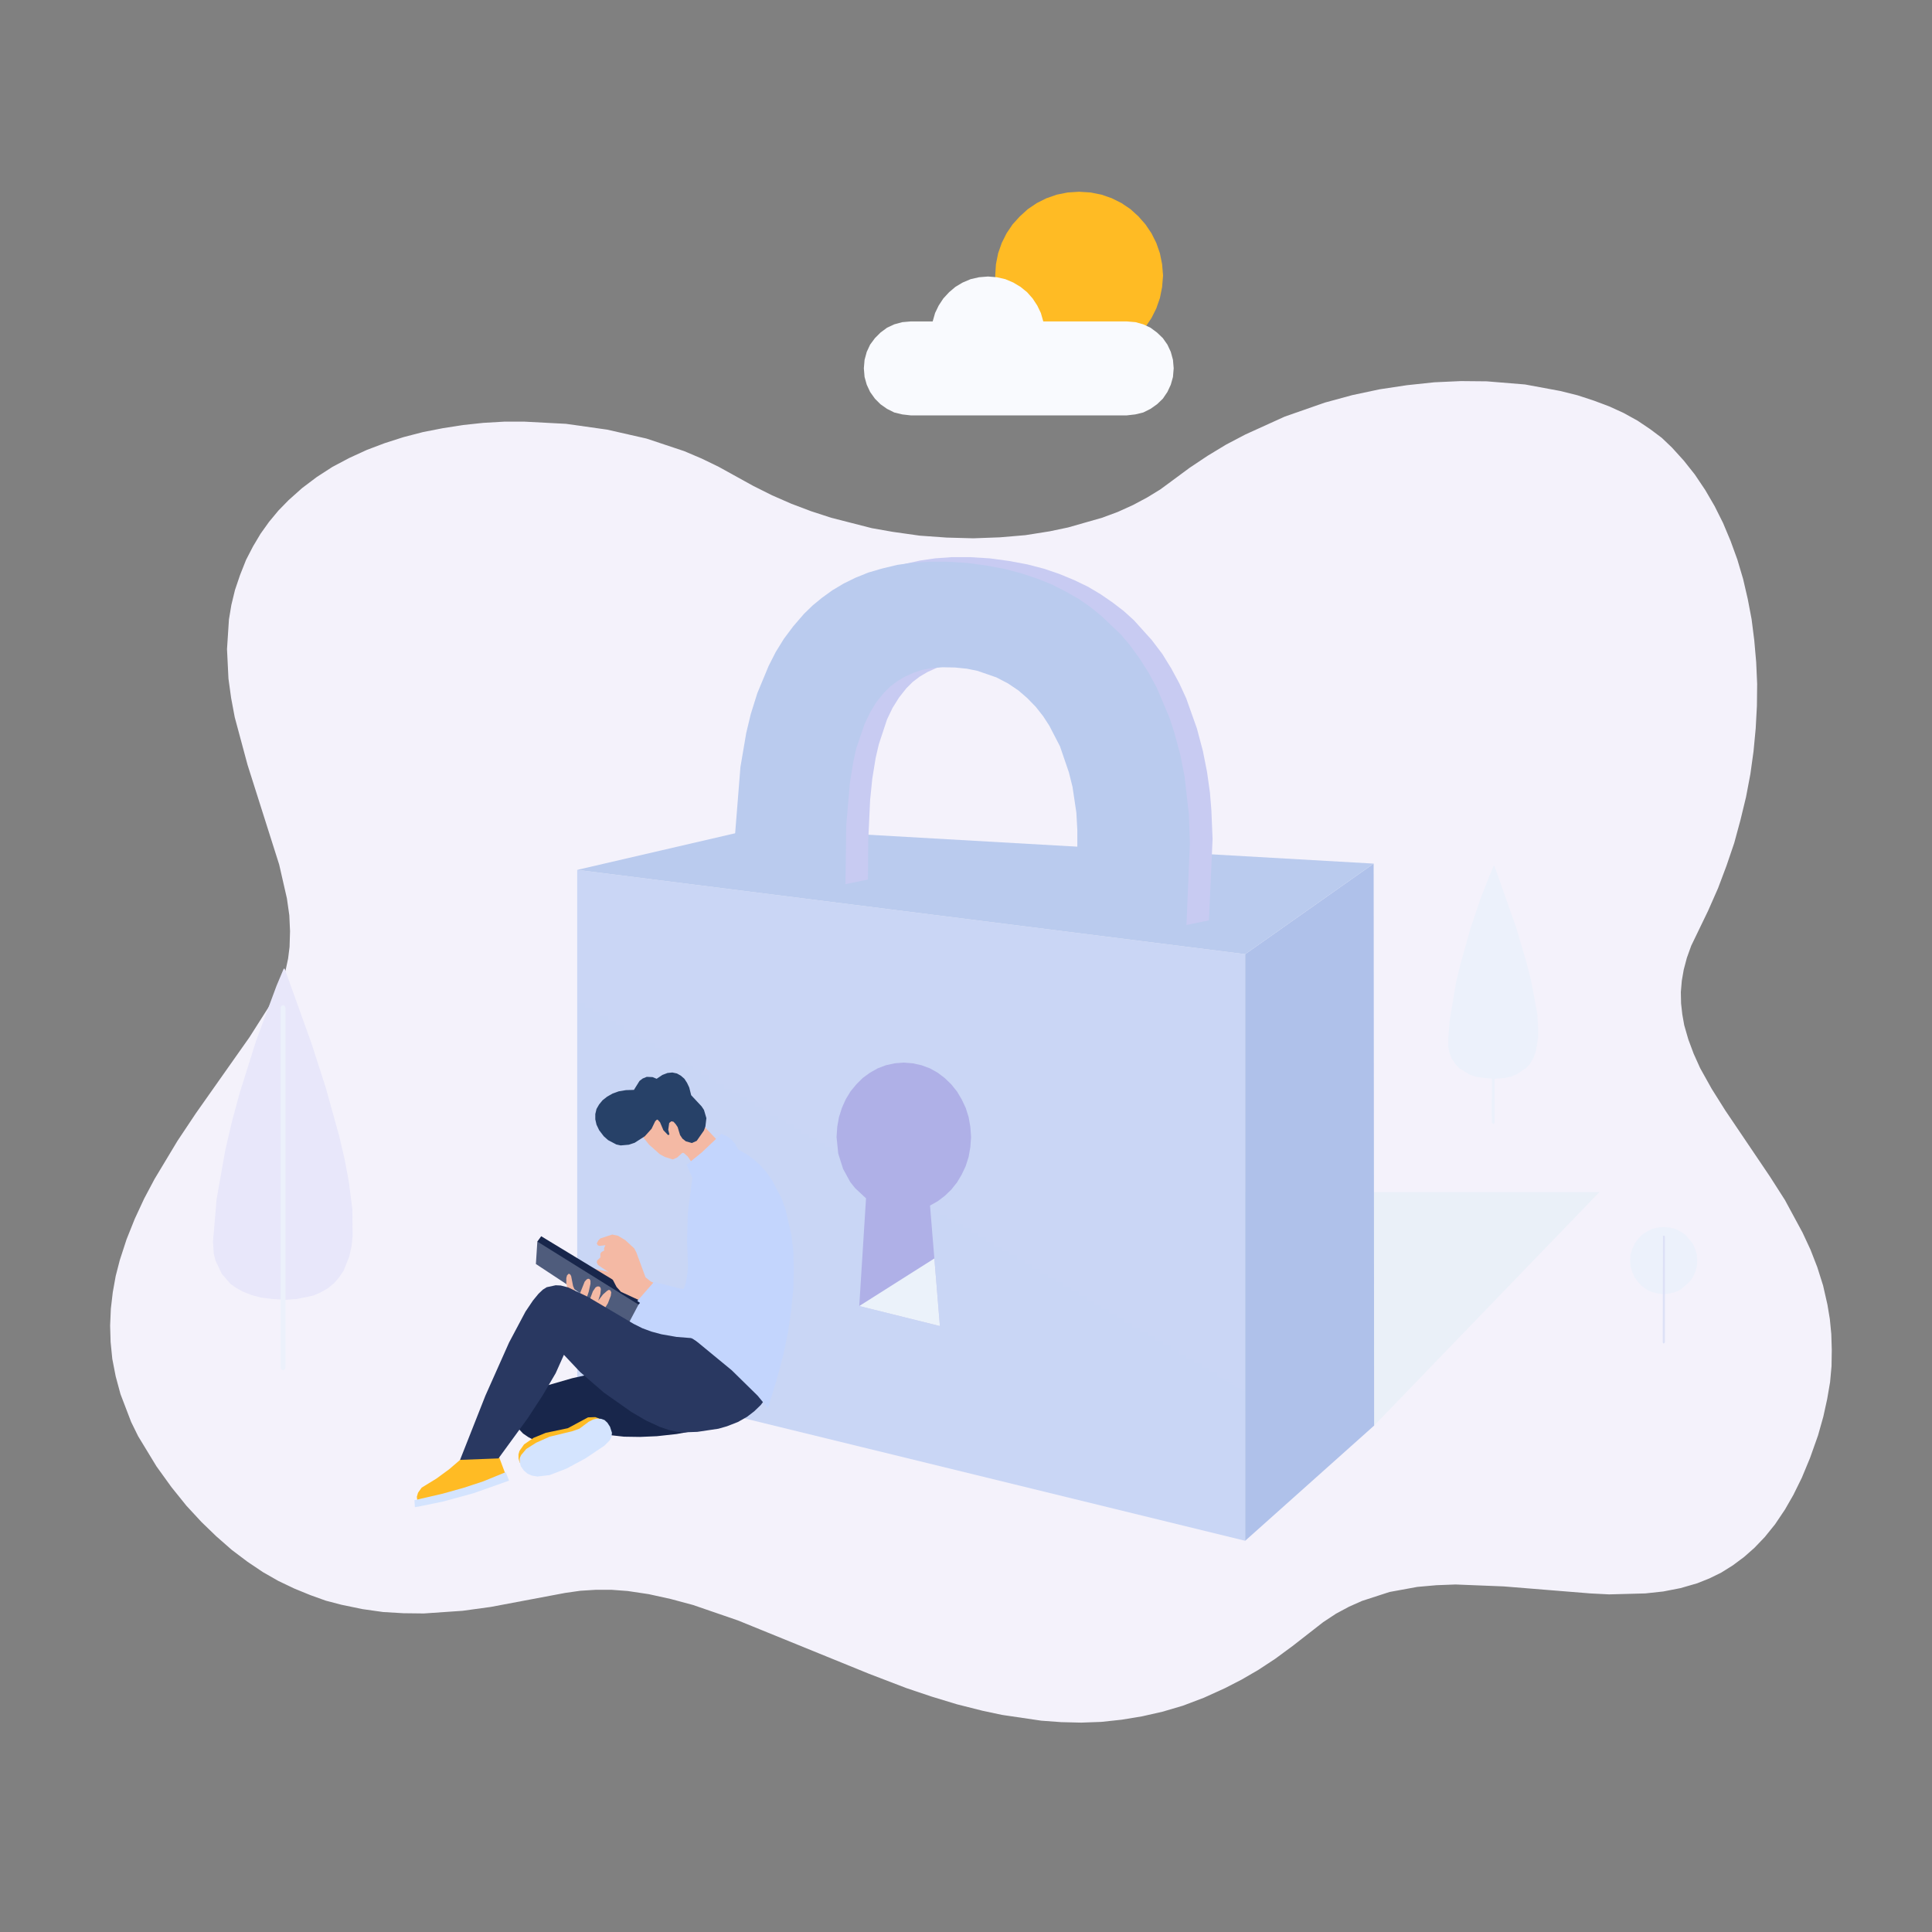 <?xml version="1.0" standalone="no"?><!DOCTYPE svg PUBLIC "-//W3C//DTD SVG 1.1//EN" "http://www.w3.org/Graphics/SVG/1.1/DTD/svg11.dtd"><svg height="800" node-id="1" sillyvg="true" template-height="800" template-width="800" version="1.1" viewBox="0 0 800 800" width="800" xmlns="http://www.w3.org/2000/svg" xmlns:xlink="http://www.w3.org/1999/xlink"><rect x="0" y="0" width="800" height="800" fill="#808080" stroke="none"/><defs node-id="155"><linearGradient gradientUnits="objectBoundingBox" id="SVGID_1_" node-id="19" spreadMethod="pad" x1="402.08" x2="402.08" y1="157.781" y2="713.273"><stop offset="0" stop-color="#f4f2fb"></stop><stop offset="1" stop-color="#e1eef5"></stop></linearGradient><linearGradient gradientUnits="objectBoundingBox" id="SVGID_2_" node-id="23" spreadMethod="pad" x1="463.055" x2="568.603" y1="622.33" y2="439.516"><stop offset="0.34" stop-color="#b0b9e1"></stop><stop offset="0.866" stop-color="#eaf0f8"></stop></linearGradient><linearGradient gradientUnits="objectBoundingBox" id="SVGID_3_" node-id="28" spreadMethod="pad" x1="117.162" x2="117.162" y1="538.167" y2="400.993"><stop offset="0.227" stop-color="#b7ace0"></stop><stop offset="0.789" stop-color="#e8e7fa"></stop></linearGradient><linearGradient gradientUnits="objectBoundingBox" id="SVGID_4_" node-id="33" spreadMethod="pad" x1="117.164" x2="117.164" y1="416.224" y2="567.358"><stop offset="0" stop-color="#ecf1fb"></stop><stop offset="0.818" stop-color="#afb0e7"></stop></linearGradient><linearGradient gradientUnits="objectBoundingBox" id="SVGID_5_" node-id="38" spreadMethod="pad" x1="618.291" x2="618.291" y1="446.645" y2="358.321"><stop offset="0.227" stop-color="#ccd4f4"></stop><stop offset="0.789" stop-color="#ecf1fb"></stop></linearGradient><linearGradient gradientUnits="objectBoundingBox" id="SVGID_6_" node-id="43" spreadMethod="pad" x1="618.292" x2="618.292" y1="368.128" y2="465.441"><stop offset="0" stop-color="#ecf1fb"></stop><stop offset="1" stop-color="#a6a8e2"></stop></linearGradient><linearGradient gradientUnits="objectBoundingBox" id="SVGID_7_" node-id="47" spreadMethod="pad" x1="464.209" x2="429.454" y1="84.039" y2="144.235"><stop offset="0" stop-color="#ffdb80"></stop><stop offset="1" stop-color="#ffbb24"></stop></linearGradient><linearGradient gradientUnits="objectBoundingBox" id="SVGID_8_" node-id="51" spreadMethod="pad" x1="421.872" x2="421.872" y1="114.505" y2="171.959"><stop offset="0" stop-color="#f9fafe"></stop><stop offset="1" stop-color="#e5edf7"></stop></linearGradient><linearGradient gradientUnits="objectBoundingBox" id="SVGID_9_" node-id="56" spreadMethod="pad" x1="688.893" x2="688.893" y1="535.885" y2="508.057"><stop offset="0.227" stop-color="#afb0e7"></stop><stop offset="1" stop-color="#ecf1fb"></stop></linearGradient><linearGradient gradientUnits="objectBoundingBox" id="SVGID_10_" node-id="60" spreadMethod="pad" x1="688.942" x2="688.942" y1="511.571" y2="556.367"><stop offset="0" stop-color="#dde1f6"></stop><stop offset="0.818" stop-color="#a6a8e2"></stop></linearGradient><linearGradient gradientUnits="objectBoundingBox" id="SVGID_11_" node-id="65" spreadMethod="pad" x1="976.222" x2="786.793" y1="330.97" y2="659.071"><stop offset="0.116" stop-color="#dee4ff"></stop><stop offset="0.847" stop-color="#bacbee"></stop></linearGradient><linearGradient gradientUnits="objectBoundingBox" id="SVGID_12_" node-id="69" spreadMethod="pad" x1="777.726" x2="669.615" y1="404.165" y2="591.419"><stop offset="0" stop-color="#afc5eb"></stop><stop offset="1" stop-color="#afb0e7"></stop></linearGradient><linearGradient gradientUnits="objectBoundingBox" id="SVGID_13_" node-id="73" spreadMethod="pad" x1="902.649" x2="818.389" y1="288.493" y2="434.437"><stop offset="0.116" stop-color="#c6d3f4"></stop><stop offset="0.847" stop-color="#bacbee"></stop></linearGradient><linearGradient gradientUnits="objectBoundingBox" id="SVGID_14_" node-id="77" spreadMethod="pad" x1="919.471" x2="863.818" y1="494.555" y2="494.555"><stop offset="0" stop-color="#afc5eb"></stop><stop offset="1" stop-color="#afb0e7"></stop></linearGradient><linearGradient gradientUnits="objectBoundingBox" id="SVGID_15_" node-id="81" spreadMethod="pad" x1="879.478" x2="895.777" y1="520.823" y2="549.054"><stop offset="0" stop-color="#ebf2fa"></stop><stop offset="0.525" stop-color="#fdfeff"></stop></linearGradient><linearGradient gradientUnits="objectBoundingBox" id="SVGID_16_" node-id="85" spreadMethod="pad" x1="314.939" x2="502.06" y1="306.786" y2="306.786"><stop offset="0" stop-color="#c8cbf2"></stop><stop offset="1" stop-color="#afb0e7"></stop></linearGradient><linearGradient gradientUnits="objectBoundingBox" id="SVGID_17_" node-id="89" spreadMethod="pad" x1="867.902" x2="867.902" y1="382.942" y2="232.497"><stop offset="0.116" stop-color="#dee4ff"></stop><stop offset="0.847" stop-color="#bacbee"></stop></linearGradient><linearGradient gradientUnits="objectBoundingBox" id="SVGID_18_" node-id="94" spreadMethod="pad" x1="308.158" x2="288.187" y1="3375.372" y2="3340.781"><stop offset="0" stop-color="#ffdb80"></stop><stop offset="1" stop-color="#ffbb24"></stop></linearGradient><linearGradient gradientUnits="objectBoundingBox" id="SVGID_19_" node-id="99" spreadMethod="pad" x1="9535.746" x2="9535.746" y1="-1728.132" y2="-1750.045"><stop offset="0" stop-color="#f4b9a4"></stop><stop offset="0.652" stop-color="#fad1bb"></stop></linearGradient><linearGradient gradientUnits="objectBoundingBox" id="SVGID_20_" node-id="103" spreadMethod="pad" x1="9520.397" x2="9520.397" y1="-1707.767" y2="-1734.992"><stop offset="0" stop-color="#c3d5fd"></stop><stop offset="1" stop-color="#1a90fc"></stop></linearGradient><linearGradient gradientUnits="objectBoundingBox" id="SVGID_21_" node-id="107" spreadMethod="pad" x1="9525.047" x2="9560.478" y1="-1745.413" y2="-1745.413"><stop offset="0" stop-color="#4f5c7c"></stop><stop offset="1" stop-color="#274168"></stop></linearGradient><linearGradient gradientUnits="objectBoundingBox" id="SVGID_22_" node-id="111" spreadMethod="pad" x1="9522.179" x2="9557.007" y1="-1749.519" y2="-1749.519"><stop offset="0" stop-color="#18264b"></stop><stop offset="0.652" stop-color="#2d3c65"></stop></linearGradient><linearGradient gradientUnits="objectBoundingBox" id="SVGID_23_" node-id="115" spreadMethod="pad" x1="9542.698" x2="9542.698" y1="-1728.814" y2="-1750.864"><stop offset="0" stop-color="#f4b9a4"></stop><stop offset="0.652" stop-color="#fad1bb"></stop></linearGradient><linearGradient gradientUnits="objectBoundingBox" id="SVGID_24_" node-id="119" spreadMethod="pad" x1="10317.098" x2="10317.098" y1="-3140.71" y2="-3170.86"><stop offset="0" stop-color="#f4b9a4"></stop><stop offset="0.652" stop-color="#fad1bb"></stop></linearGradient><linearGradient gradientUnits="objectBoundingBox" id="SVGID_25_" node-id="123" spreadMethod="pad" x1="11724.987" x2="11684.333" y1="-7365.388" y2="-7365.388"><stop offset="0" stop-color="#4f5c7c"></stop><stop offset="1" stop-color="#274168"></stop></linearGradient><linearGradient gradientUnits="objectBoundingBox" id="SVGID_26_" node-id="127" spreadMethod="pad" x1="9507.243" x2="9588.399" y1="-1691.156" y2="-1691.156"><stop offset="0" stop-color="#18264b"></stop><stop offset="0.652" stop-color="#2d3c65"></stop></linearGradient><linearGradient gradientUnits="objectBoundingBox" id="SVGID_27_" node-id="131" spreadMethod="pad" x1="9614.839" x2="9474.55" y1="-1709.598" y2="-1709.598"><stop offset="0" stop-color="#445677"></stop><stop offset="1" stop-color="#293861"></stop></linearGradient><linearGradient gradientUnits="objectBoundingBox" id="SVGID_28_" node-id="135" spreadMethod="pad" x1="7439.101" x2="7439.101" y1="-1068.066" y2="-1182.762"><stop offset="0" stop-color="#c3d5fd"></stop><stop offset="1" stop-color="#1a90fc"></stop></linearGradient><linearGradient gradientUnits="objectBoundingBox" id="SVGID_29_" node-id="139" spreadMethod="pad" x1="233.855" x2="228.922" y1="599.307" y2="590.763"><stop offset="0" stop-color="#ffdb80"></stop><stop offset="1" stop-color="#ffbb24"></stop></linearGradient><linearGradient gradientUnits="objectBoundingBox" id="SVGID_30_" node-id="144" spreadMethod="pad" x1="10188.788" x2="10212.315" y1="-2604.856" y2="-2604.856"><stop offset="0" stop-color="#f4b9a4"></stop><stop offset="0.652" stop-color="#fad1bb"></stop></linearGradient><linearGradient gradientUnits="objectBoundingBox" id="SVGID_31_" node-id="148" spreadMethod="pad" x1="9492.696" x2="9492.696" y1="-1695.082" y2="-1767.39"><stop offset="0" stop-color="#c3d5fd"></stop><stop offset="1" stop-color="#1a90fc"></stop></linearGradient></defs><g node-id="460"><g node-id="463"><g node-id="464"><path d="M 485.30 199.10 L 480.40 202.70 L 475.00 206.00 L 469.20 209.10 L 462.80 212.00 L 456.30 214.40 L 442.30 218.40 L 434.70 220.00 L 424.60 221.60 L 414.00 222.50 L 403.00 222.90 L 392.00 222.60 L 380.80 221.80 L 369.50 220.20 L 361.00 218.70 L 344.20 214.40 L 335.90 211.70 L 327.70 208.60 L 319.70 205.10 L 311.90 201.20 L 297.60 193.30 L 290.60 189.90 L 283.30 186.80 L 267.70 181.60 L 251.40 177.90 L 234.40 175.50 L 217.30 174.60 L 208.70 174.60 L 200.10 175.10 L 191.70 176.00 L 183.40 177.30 L 175.20 178.90 L 167.10 181.00 L 159.30 183.50 L 151.90 186.30 L 144.70 189.60 L 137.70 193.30 L 131.20 197.50 L 125.10 202.10 L 119.50 207.10 L 115.30 211.40 L 111.40 216.10 L 107.90 221.00 L 104.80 226.20 L 101.90 231.80 L 99.40 238.10 L 97.30 244.30 L 95.80 250.50 L 94.80 256.50 L 94.00 268.80 L 94.60 281.00 L 95.70 289.00 L 97.20 297.00 L 102.50 316.70 L 115.60 358.00 L 118.80 372.00 L 119.80 379.00 L 120.10 385.60 L 119.90 392.10 L 119.30 396.90 L 118.30 401.60 L 116.80 406.20 L 114.70 410.80 L 111.50 416.60 L 103.30 429.50 L 81.10 461.00 L 73.50 472.40 L 64.00 488.20 L 59.70 496.30 L 55.80 504.70 L 52.40 513.20 L 49.60 521.80 L 47.90 528.40 L 46.70 535.10 L 45.90 541.90 L 45.60 548.90 L 45.80 555.70 L 46.50 562.70 L 47.90 569.90 L 49.90 577.30 L 54.30 588.80 L 57.20 594.70 L 64.80 607.20 L 71.00 615.80 L 77.20 623.50 L 83.40 630.20 L 89.50 636.10 L 96.00 641.80 L 102.50 646.70 L 108.90 651.00 L 115.20 654.60 L 121.90 657.80 L 128.50 660.50 L 134.90 662.80 L 141.40 664.50 L 150.10 666.30 L 158.60 667.50 L 167.00 668.00 L 175.50 668.10 L 191.50 667.00 L 203.20 665.40 L 234.00 659.60 L 240.30 658.70 L 246.70 658.30 L 253.20 658.30 L 259.90 658.80 L 268.60 660.10 L 277.70 662.10 L 287.00 664.60 L 305.60 671.00 L 359.90 693.10 L 375.30 699.00 L 385.70 702.50 L 396.20 705.70 L 406.90 708.40 L 414.90 710.10 L 431.20 712.50 L 439.40 713.10 L 447.70 713.30 L 456.00 713.00 L 464.40 712.10 L 472.90 710.70 L 481.30 708.80 L 489.80 706.30 L 498.50 703.00 L 507.30 699.00 L 514.10 695.50 L 521.00 691.50 L 528.00 686.90 L 535.20 681.60 L 547.90 671.70 L 553.20 668.20 L 558.60 665.30 L 564.00 662.90 L 575.40 659.20 L 586.90 657.10 L 594.80 656.40 L 602.70 656.10 L 622.70 656.90 L 658.50 659.80 L 666.30 660.20 L 681.30 659.80 L 688.70 659.00 L 695.90 657.60 L 702.80 655.60 L 707.80 653.60 L 712.70 651.20 L 717.50 648.20 L 722.20 644.70 L 726.50 640.90 L 730.80 636.40 L 735.00 631.20 L 739.10 625.10 L 742.60 619.00 L 746.10 611.90 L 749.50 603.70 L 752.80 594.40 L 755.00 586.60 L 756.60 579.30 L 757.80 572.30 L 758.40 565.70 L 758.50 558.90 L 758.30 552.40 L 757.70 546.20 L 756.70 540.20 L 754.90 532.30 L 752.50 524.70 L 749.70 517.50 L 746.40 510.40 L 739.10 496.90 L 732.90 487.20 L 714.40 459.80 L 708.80 450.90 L 704.00 442.30 L 701.30 436.30 L 699.10 430.40 L 697.40 424.50 L 696.60 420.00 L 696.10 415.50 L 696.00 410.80 L 696.40 406.10 L 697.20 401.50 L 698.50 396.60 L 700.30 391.60 L 707.30 377.10 L 711.40 367.80 L 714.90 358.50 L 718.10 349.10 L 720.70 339.50 L 723.00 330.00 L 724.80 320.50 L 726.10 311.10 L 727.00 301.60 L 727.50 292.30 L 727.60 283.20 L 727.20 274.20 L 726.40 265.10 L 725.30 256.40 L 723.70 248.00 L 721.80 239.80 L 719.40 231.70 L 716.60 224.00 L 713.50 216.60 L 710.00 209.60 L 706.10 202.90 L 701.80 196.50 L 697.20 190.70 L 692.30 185.30 L 688.10 181.30 L 683.30 177.70 L 678.10 174.20 L 672.30 171.00 L 666.40 168.30 L 660.00 165.90 L 653.30 163.70 L 646.10 161.90 L 631.50 159.20 L 615.60 157.90 L 604.90 157.80 L 593.90 158.30 L 582.60 159.50 L 571.30 161.20 L 560.00 163.60 L 548.60 166.70 L 532.00 172.50 L 515.70 179.90 L 507.70 184.10 L 500.10 188.70 L 492.60 193.70 L 485.30 199.10 Z" fill="url(#SVGID_1_)" fill-rule="nonzero" group-id="13,16,17" node-id="361" stroke="none" target-height="555.5" target-width="712.9" target-x="45.6" target-y="157.8"></path><path d="M 415.10 493.60 L 662.30 493.60 L 569.00 590.30 L 369.40 568.30 Z" fill="url(#SVGID_2_)" fill-rule="nonzero" group-id="13,16,17" node-id="363" stroke="none" target-height="96.7" target-width="292.9" target-x="369.4" target-y="493.6"></path><g node-id="467"><path d="M 117.90 401.20 L 117.70 401.00 L 117.40 401.30 L 114.50 408.20 L 106.00 431.10 L 99.30 452.40 L 96.10 464.20 L 93.30 476.20 L 89.70 496.50 L 88.20 514.10 L 88.50 519.00 L 89.20 521.90 L 91.80 527.40 L 95.40 531.60 L 97.80 533.30 L 100.70 534.90 L 104.30 536.30 L 108.10 537.30 L 112.80 537.90 L 118.40 538.20 L 122.80 537.90 L 129.60 536.50 L 132.30 535.40 L 135.70 533.50 L 138.40 531.30 L 140.50 528.80 L 142.30 526.10 L 144.60 520.40 L 145.60 515.90 L 146.00 511.90 L 145.90 500.60 L 144.40 489.10 L 142.70 480.00 L 140.40 470.20 L 134.90 450.40 L 128.90 431.80 L 117.90 401.20 Z" fill="url(#SVGID_3_)" fill-rule="nonzero" group-id="13,16,17,20" node-id="367" stroke="none" target-height="137.2" target-width="57.8" target-x="88.2" target-y="401"></path><g node-id="470"><path d="M 117.20 567.40 L 116.50 567.10 L 116.20 566.40 L 116.20 417.20 L 116.50 416.50 L 117.20 416.20 L 117.90 416.50 L 118.20 417.20 L 118.20 566.40 L 117.90 567.10 L 117.20 567.40 Z" fill="url(#SVGID_4_)" fill-rule="nonzero" group-id="13,16,17,20,23" node-id="371" stroke="none" target-height="151.2" target-width="2" target-x="116.2" target-y="416.2"></path></g></g><g node-id="468"><path d="M 618.80 358.50 L 618.50 358.50 L 616.60 363.00 L 613.10 372.00 L 608.90 384.40 L 604.80 399.00 L 602.90 406.80 L 600.30 422.40 L 599.70 429.90 L 599.70 433.40 L 600.20 435.90 L 601.10 438.30 L 602.80 440.80 L 604.20 442.30 L 608.60 445.00 L 611.30 445.90 L 614.80 446.40 L 619.10 446.70 L 622.80 446.40 L 625.70 445.80 L 628.00 444.90 L 632.00 442.20 L 633.40 440.70 L 635.00 438.00 L 636.00 435.20 L 636.90 429.70 L 636.90 425.50 L 636.60 419.90 L 634.00 406.10 L 632.10 398.60 L 627.80 384.00 L 618.80 358.50 Z" fill="url(#SVGID_5_)" fill-rule="nonzero" group-id="13,16,17,21" node-id="377" stroke="none" target-height="88.2" target-width="37.2" target-x="599.7" target-y="358.5"></path><g node-id="471"><path d="M 618.30 465.40 L 617.70 464.80 L 617.80 368.30 L 618.30 368.10 L 618.90 368.80 L 618.90 464.80 L 618.80 465.20 L 618.30 465.40 Z" fill="url(#SVGID_6_)" fill-rule="nonzero" group-id="13,16,17,21,24" node-id="381" stroke="none" target-height="97.3" target-width="1.2" target-x="617.7" target-y="368.1"></path></g></g><path d="M 481.60 114.10 L 481.20 118.90 L 480.30 123.40 L 478.80 127.70 L 476.80 131.70 L 474.30 135.40 L 471.40 138.70 L 468.10 141.70 L 464.40 144.10 L 460.40 146.20 L 456.10 147.60 L 451.60 148.60 L 446.80 148.90 L 442.10 148.60 L 437.60 147.60 L 433.30 146.20 L 429.30 144.10 L 425.60 141.70 L 422.30 138.70 L 419.30 135.40 L 416.80 131.70 L 414.80 127.70 L 413.30 123.40 L 412.40 118.90 L 412.10 114.10 L 412.40 109.40 L 413.30 104.90 L 414.80 100.60 L 416.80 96.60 L 419.30 92.90 L 422.30 89.60 L 425.60 86.60 L 429.30 84.10 L 433.30 82.10 L 437.60 80.60 L 442.10 79.70 L 446.80 79.40 L 451.60 79.70 L 456.10 80.60 L 460.40 82.10 L 464.40 84.10 L 468.10 86.60 L 471.40 89.60 L 474.30 92.90 L 476.80 96.60 L 478.80 100.60 L 480.30 104.90 L 481.20 109.40 L 481.60 114.10 Z" fill="url(#SVGID_7_)" fill-rule="nonzero" group-id="13,16,17" node-id="385" stroke="none" target-height="69.5" target-width="69.5" target-x="412.1" target-y="79.4"></path><path d="M 466.60 133.10 L 432.00 133.10 L 431.00 129.60 L 429.50 126.50 L 427.60 123.60 L 425.30 121.00 L 422.60 118.80 L 419.60 117.00 L 416.30 115.60 L 412.80 114.80 L 409.10 114.50 L 405.40 114.80 L 401.90 115.60 L 398.60 117.00 L 395.60 118.80 L 393.00 121.00 L 390.60 123.60 L 388.70 126.50 L 387.20 129.60 L 386.20 133.10 L 377.10 133.10 L 373.60 133.40 L 370.30 134.30 L 367.30 135.70 L 364.60 137.70 L 362.30 140.00 L 360.30 142.70 L 358.90 145.70 L 358.00 149.00 L 357.70 152.50 L 358.00 156.10 L 358.90 159.30 L 360.30 162.30 L 362.30 165.10 L 364.60 167.40 L 367.30 169.30 L 370.30 170.80 L 373.60 171.60 L 377.10 172.00 L 466.60 172.00 L 470.10 171.60 L 473.40 170.80 L 476.40 169.30 L 479.10 167.40 L 481.50 165.10 L 483.40 162.30 L 484.80 159.30 L 485.70 156.10 L 486.00 152.50 L 485.70 149.00 L 484.80 145.70 L 483.40 142.70 L 481.50 140.00 L 479.10 137.70 L 476.40 135.70 L 473.40 134.30 L 470.20 133.40 L 466.60 133.10 Z" fill="url(#SVGID_8_)" fill-rule="nonzero" group-id="13,16,17" node-id="387" stroke="none" target-height="57.5" target-width="128.3" target-x="357.7" target-y="114.5"></path><g node-id="469"><path d="M 702.80 522.00 L 702.60 524.50 L 701.90 526.80 L 700.90 529.00 L 699.50 530.90 L 695.90 534.00 L 693.80 535.00 L 691.40 535.60 L 688.90 535.90 L 686.40 535.60 L 684.00 535.00 L 681.90 534.00 L 679.90 532.60 L 678.30 530.90 L 676.90 529.00 L 675.90 526.80 L 675.20 524.50 L 675.00 522.00 L 675.20 519.40 L 675.90 517.10 L 676.90 514.90 L 678.30 513.00 L 679.90 511.30 L 681.90 510.00 L 684.00 508.90 L 686.40 508.30 L 688.90 508.10 L 691.40 508.30 L 693.80 508.90 L 695.90 510.00 L 697.90 511.30 L 700.90 514.90 L 701.90 517.10 L 702.60 519.40 L 702.80 522.00 Z" fill="url(#SVGID_9_)" fill-rule="nonzero" group-id="13,16,17,22" node-id="391" stroke="none" target-height="27.8" target-width="27.8" target-x="675" target-y="508.1"></path><path d="M 688.90 556.40 L 688.50 555.90 L 688.60 511.70 L 689.20 511.70 L 689.40 512.00 L 689.40 555.90 L 688.90 556.40 Z" fill="url(#SVGID_10_)" fill-rule="nonzero" group-id="13,16,17,22" node-id="393" stroke="none" target-height="44.7" target-width="0.9" target-x="688.5" target-y="511.7"></path></g></g><g node-id="465"><path d="M 515.60 638.00 L 239.00 570.40 L 239.00 360.20 L 515.60 395.10 Z" fill="url(#SVGID_11_)" fill-rule="nonzero" group-id="13,16,18" node-id="399" stroke="none" target-height="277.8" target-width="276.6" target-x="239" target-y="360.2"></path><path d="M 568.80 357.60 L 515.60 395.10 L 515.60 638.00 L 569.00 590.30 Z" fill="url(#SVGID_12_)" fill-rule="nonzero" group-id="13,16,18" node-id="401" stroke="none" target-height="280.4" target-width="53.4" target-x="515.6" target-y="357.6"></path><path d="M 313.20 343.00 L 568.80 357.60 L 515.60 395.10 L 239.00 360.20 Z" fill="url(#SVGID_13_)" fill-rule="nonzero" group-id="13,16,18" node-id="403" stroke="none" target-height="52.1" target-width="329.8" target-x="239" target-y="343"></path><path d="M 346.40 470.80 L 346.70 466.50 L 347.40 462.60 L 348.60 458.80 L 350.20 455.20 L 352.20 451.90 L 354.60 449.00 L 357.20 446.40 L 360.20 444.20 L 363.40 442.40 L 366.80 441.10 L 370.40 440.30 L 374.20 440.00 L 378.00 440.30 L 381.60 441.10 L 385.10 442.40 L 388.30 444.20 L 391.20 446.40 L 393.90 449.00 L 396.30 452.00 L 398.20 455.20 L 399.90 458.80 L 401.10 462.60 L 401.80 466.60 L 402.10 470.80 L 401.80 475.00 L 401.10 479.00 L 399.90 482.80 L 398.20 486.40 L 396.30 489.60 L 393.90 492.60 L 391.20 495.20 L 388.30 497.40 L 385.10 499.20 L 389.20 549.10 L 355.80 540.80 L 358.60 496.20 L 354.10 492.00 L 352.10 489.50 L 349.10 484.00 L 347.10 477.70 L 346.40 470.80 Z" fill="url(#SVGID_14_)" fill-rule="nonzero" group-id="13,16,18" node-id="405" stroke="none" target-height="109.1" target-width="55.7" target-x="346.4" target-y="440"></path><path d="M 389.20 549.10 L 355.80 540.80 L 386.90 521.10 Z" fill="url(#SVGID_15_)" fill-rule="nonzero" group-id="13,16,18" node-id="407" stroke="none" target-height="28" target-width="33.4" target-x="355.8" target-y="521.1"></path><path d="M 500.60 381.10 L 491.30 383.00 L 482.00 374.90 L 473.40 366.80 L 464.80 357.80 L 461.00 353.20 L 458.10 349.00 L 456.60 346.20 L 455.80 343.90 L 454.50 329.80 L 451.90 318.00 L 448.20 307.20 L 443.90 298.70 L 441.20 294.60 L 438.20 290.80 L 434.80 287.20 L 431.00 284.00 L 426.80 281.10 L 422.00 278.60 L 418.30 277.20 L 409.70 275.10 L 404.80 274.50 L 399.80 274.40 L 395.20 274.80 L 391.20 275.50 L 387.50 276.70 L 384.00 278.30 L 380.80 280.20 L 377.90 282.40 L 375.30 285.00 L 372.30 288.80 L 369.60 293.10 L 367.30 297.90 L 363.90 308.20 L 362.60 313.80 L 361.20 322.40 L 360.30 331.20 L 359.50 348.50 L 359.40 364.20 L 350.10 366.10 L 336.60 355.70 L 327.60 347.60 L 321.00 340.10 L 317.10 334.10 L 315.80 331.10 L 315.10 328.30 L 315.00 325.60 L 316.00 315.80 L 318.30 301.70 L 320.20 293.70 L 322.90 285.20 L 325.00 279.50 L 330.60 268.10 L 334.00 262.70 L 337.80 257.40 L 342.30 252.40 L 345.80 248.90 L 349.80 245.60 L 358.80 239.70 L 363.60 237.30 L 368.90 235.30 L 374.70 233.50 L 381.00 232.10 L 387.20 231.20 L 394.10 230.70 L 401.60 230.70 L 409.80 231.20 L 417.90 232.30 L 425.40 233.70 L 432.30 235.50 L 438.50 237.60 L 444.80 240.20 L 450.60 243.00 L 455.80 246.10 L 460.60 249.40 L 465.30 253.00 L 469.50 256.80 L 476.90 265.00 L 481.30 270.80 L 485.00 276.80 L 488.30 282.90 L 491.20 289.20 L 495.60 301.60 L 498.10 311.00 L 499.80 319.60 L 501.00 328.10 L 501.60 335.40 L 502.10 347.40 L 500.60 381.10 Z" fill="url(#SVGID_16_)" fill-rule="nonzero" group-id="13,16,18" node-id="409" stroke="none" target-height="152.3" target-width="187.1" target-x="315" target-y="230.7"></path><path d="M 491.30 382.90 L 446.10 377.20 L 446.10 343.80 L 445.70 336.50 L 444.10 325.80 L 442.60 319.80 L 438.90 309.00 L 434.50 300.50 L 431.90 296.50 L 428.90 292.70 L 425.40 289.10 L 421.70 285.90 L 417.40 283.00 L 412.60 280.50 L 404.80 277.80 L 400.40 276.90 L 395.50 276.40 L 390.40 276.30 L 385.90 276.60 L 381.80 277.40 L 378.20 278.60 L 374.70 280.20 L 371.50 282.10 L 368.60 284.30 L 366.00 286.90 L 362.90 290.70 L 360.30 295.00 L 358.00 299.80 L 354.50 310.10 L 353.30 315.70 L 351.90 324.30 L 350.40 341.90 L 350.10 366.00 L 303.20 360.20 L 306.60 317.60 L 309.00 303.50 L 310.90 295.60 L 313.60 287.00 L 318.30 275.70 L 321.20 270.00 L 324.60 264.50 L 328.50 259.30 L 332.90 254.20 L 336.50 250.70 L 340.40 247.50 L 344.70 244.40 L 349.40 241.60 L 354.30 239.20 L 359.50 237.10 L 365.30 235.40 L 371.60 233.90 L 377.90 233.00 L 384.70 232.60 L 392.20 232.60 L 400.50 233.10 L 408.60 234.20 L 416.10 235.60 L 422.90 237.40 L 429.20 239.50 L 435.50 242.00 L 441.20 244.90 L 446.50 247.90 L 451.30 251.20 L 455.90 254.90 L 464.10 262.70 L 467.60 266.80 L 471.90 272.70 L 475.70 278.70 L 479.00 284.80 L 484.30 297.30 L 486.30 303.50 L 488.80 312.80 L 490.50 321.50 L 492.30 337.30 L 492.70 349.30 L 491.30 382.90 Z" fill="url(#SVGID_17_)" fill-rule="nonzero" group-id="13,16,18" node-id="411" stroke="none" target-height="150.3" target-width="189.5" target-x="303.2" target-y="232.6"></path></g><g node-id="466"><path d="M 205.00 598.90 L 203.50 600.90 L 200.30 603.00 L 196.00 604.10 L 191.10 604.00 L 186.10 608.30 L 180.80 612.20 L 174.60 616.00 L 173.10 618.10 L 172.60 619.80 L 173.00 622.90 L 173.40 623.70 L 194.50 617.20 L 204.80 612.90 L 209.30 610.40 L 205.00 598.90 Z" fill="url(#SVGID_18_)" fill-rule="nonzero" group-id="13,16,19" node-id="416" stroke="none" target-height="24.8" target-width="36.7" target-x="172.6" target-y="598.9"></path><path d="M 210.80 613.10 L 209.40 609.60 L 200.10 613.40 L 192.20 616.00 L 183.30 618.50 L 171.60 621.20 L 171.80 624.10 L 175.00 623.50 L 183.70 621.70 L 196.10 618.30 L 210.80 613.10 Z" fill="#d4e4fe" fill-rule="nonzero" group-id="13,16,19" node-id="418" stroke="none" target-height="14.5" target-width="39.2" target-x="171.6" target-y="609.6"></path><path d="M 261.70 535.30 L 255.60 529.30 L 253.50 527.60 L 251.20 526.50 L 246.30 525.40 L 243.50 525.80 L 242.60 526.50 L 241.20 529.30 L 240.70 532.10 L 240.90 533.30 L 241.20 534.10 L 243.40 535.60 L 258.30 544.00 L 262.80 539.00 L 261.70 535.30 Z" fill="url(#SVGID_19_)" fill-rule="nonzero" group-id="13,16,19" node-id="420" stroke="none" target-height="18.6" target-width="22.1" target-x="240.7" target-y="525.4"></path><path d="M 282.60 540.90 L 275.60 540.70 L 265.40 539.80 L 259.00 538.40 L 256.50 537.40 L 253.00 550.30 L 260.10 554.10 L 263.40 555.60 L 271.10 558.00 L 277.50 558.70 L 282.20 557.80 L 284.80 556.60 L 288.10 554.40 L 289.80 552.60 L 290.60 551.10 L 291.00 548.50 L 290.90 547.40 L 282.60 540.90 Z" fill="url(#SVGID_20_)" fill-rule="nonzero" group-id="13,16,19" node-id="422" stroke="none" target-height="21.3" target-width="38" target-x="253" target-y="537.4"></path><path d="M 224.30 514.10 L 222.50 514.10 L 221.90 523.40 L 260.00 548.50 L 264.40 540.20 L 263.70 538.30 Z" fill="url(#SVGID_21_)" fill-rule="nonzero" group-id="13,16,19" node-id="424" stroke="none" target-height="34.4" target-width="42.5" target-x="221.9" target-y="514.1"></path><path d="M 224.10 511.90 L 222.50 514.10 L 264.40 540.20 L 266.60 537.70 Z" fill="url(#SVGID_22_)" fill-rule="nonzero" group-id="13,16,19" node-id="426" stroke="none" target-height="28.3" target-width="44.1" target-x="222.5" target-y="511.9"></path><path d="M 250.20 542.10 L 251.70 539.70 L 252.90 536.60 L 253.10 535.10 L 252.70 534.30 L 252.10 534.10 L 251.40 534.50 L 249.70 536.00 L 247.70 538.60 L 248.60 535.80 L 248.80 533.80 L 248.60 533.10 L 248.10 532.70 L 247.30 532.70 L 246.60 533.10 L 245.50 534.70 L 243.40 540.30 L 242.40 539.00 L 243.80 534.80 L 244.50 531.60 L 244.50 530.30 L 244.10 529.60 L 243.50 529.50 L 242.90 529.80 L 242.10 530.70 L 240.30 535.20 L 239.80 536.20 L 239.40 536.30 L 238.30 534.90 L 237.30 532.50 L 236.50 528.40 L 236.10 527.70 L 235.50 527.40 L 234.80 528.10 L 234.50 529.20 L 234.50 531.30 L 235.30 535.10 L 236.10 537.20 L 238.70 541.40 L 241.90 545.10 L 244.90 547.10 L 245.90 547.20 L 247.00 546.70 L 248.10 545.70 L 250.20 542.10 Z" fill="url(#SVGID_23_)" fill-rule="nonzero" group-id="13,16,19" node-id="428" stroke="none" target-height="19.8" target-width="18.6" target-x="234.5" target-y="527.4"></path><path d="M 263.00 464.60 L 266.70 471.40 L 268.80 474.00 L 273.30 478.00 L 275.40 479.10 L 278.60 480.10 L 280.40 479.30 L 282.50 477.40 L 283.10 477.40 L 284.80 478.90 L 288.50 484.40 L 289.90 484.20 L 291.30 483.40 L 296.00 478.90 L 299.40 474.70 L 282.60 456.90 L 281.40 456.60 L 279.90 456.50 L 274.60 458.10 L 269.10 460.80 L 263.00 464.60 Z" fill="url(#SVGID_24_)" fill-rule="nonzero" group-id="13,16,19" node-id="430" stroke="none" target-height="27.9" target-width="36.4" target-x="263" target-y="456.5"></path><path d="M 262.50 451.30 L 264.80 447.60 L 266.10 446.60 L 267.80 445.90 L 270.20 446.00 L 271.90 446.70 L 274.30 445.10 L 276.40 444.30 L 278.40 444.10 L 280.30 444.50 L 281.90 445.40 L 283.40 446.70 L 284.50 448.40 L 285.40 450.30 L 286.20 453.50 L 290.50 458.10 L 291.50 459.60 L 292.50 463.00 L 292.10 466.40 L 291.50 468.10 L 288.50 472.40 L 286.50 473.30 L 284.00 472.60 L 282.60 471.50 L 281.60 470.00 L 280.60 466.70 L 279.80 465.50 L 278.90 464.50 L 278.00 464.30 L 277.10 465.00 L 276.70 467.80 L 277.20 469.80 L 276.60 470.00 L 274.70 468.00 L 273.30 464.70 L 272.30 463.60 L 271.90 463.70 L 271.30 464.30 L 269.80 467.40 L 267.00 470.50 L 262.80 473.20 L 260.40 474.00 L 257.00 474.30 L 255.20 473.90 L 251.80 472.10 L 250.00 470.50 L 248.10 468.00 L 247.00 465.70 L 246.50 463.50 L 246.50 461.30 L 247.00 459.20 L 248.10 457.30 L 249.50 455.60 L 251.40 454.10 L 253.70 452.80 L 256.20 451.90 L 259.20 451.40 L 262.50 451.30 Z" fill="url(#SVGID_25_)" fill-rule="nonzero" group-id="13,16,19" node-id="432" stroke="none" target-height="30.2" target-width="46" target-x="246.5" target-y="444.1"></path><path d="M 267.20 565.00 L 247.70 568.30 L 236.90 570.70 L 226.50 573.70 L 221.90 575.40 L 216.30 578.60 L 214.00 581.20 L 213.10 583.70 L 212.80 586.00 L 213.10 588.10 L 213.80 590.10 L 215.00 591.90 L 216.60 593.60 L 218.80 595.10 L 221.50 596.50 L 225.30 597.90 L 229.90 598.90 L 235.40 599.40 L 245.50 594.40 L 242.70 592.60 L 248.40 593.80 L 258.40 594.90 L 265.00 595.00 L 272.00 594.70 L 280.20 593.80 L 285.70 592.80 L 297.80 589.50 L 297.80 587.50 L 297.40 585.50 L 296.30 583.40 L 293.10 579.60 L 290.90 577.70 L 287.30 575.00 L 279.30 570.40 L 267.20 565.00 Z" fill="url(#SVGID_26_)" fill-rule="nonzero" group-id="13,16,19" node-id="434" stroke="none" target-height="34.4" target-width="85" target-x="212.8" target-y="565"></path><path d="M 320.60 550.60 L 305.10 553.30 L 293.10 554.20 L 286.60 554.10 L 280.20 553.60 L 273.90 552.50 L 269.80 551.40 L 266.00 550.00 L 262.40 548.20 L 243.40 537.00 L 235.30 533.10 L 232.20 532.30 L 230.10 532.20 L 226.40 533.00 L 224.80 534.00 L 223.00 535.70 L 220.70 538.50 L 217.60 543.10 L 210.80 555.90 L 201.00 577.90 L 190.50 604.50 L 206.40 603.90 L 218.50 587.30 L 224.70 577.80 L 230.10 568.60 L 233.50 561.00 L 240.20 568.10 L 250.00 576.60 L 261.50 584.70 L 267.50 588.20 L 273.10 590.80 L 276.90 592.10 L 280.40 592.90 L 283.40 593.10 L 288.80 592.90 L 297.50 591.60 L 301.00 590.60 L 305.60 588.80 L 309.30 586.70 L 312.30 584.40 L 315.00 581.80 L 317.10 579.00 L 320.00 573.10 L 321.50 567.10 L 321.90 562.70 L 321.50 555.40 L 320.60 550.60 Z" fill="url(#SVGID_27_)" fill-rule="nonzero" group-id="13,16,19" node-id="436" stroke="none" target-height="72.3" target-width="131.4" target-x="190.5" target-y="532.2"></path><path d="M 298.70 469.50 L 290.70 477.10 L 284.30 482.30 L 286.70 487.80 L 284.80 502.30 L 284.50 514.00 L 284.90 524.80 L 284.50 528.40 L 283.90 531.60 L 281.80 537.30 L 278.60 542.30 L 275.40 545.70 L 286.60 553.90 L 303.00 567.40 L 313.70 577.90 L 318.00 583.10 L 321.50 571.70 L 324.30 561.30 L 326.30 551.70 L 327.60 542.90 L 328.50 533.70 L 328.70 525.50 L 328.50 518.00 L 327.70 511.40 L 325.30 500.90 L 323.70 496.40 L 319.80 488.90 L 317.40 485.40 L 314.70 482.40 L 311.90 479.90 L 308.90 477.80 L 305.70 476.00 L 304.30 473.50 L 302.80 471.80 L 301.20 470.60 L 298.70 469.50 Z" fill="url(#SVGID_28_)" fill-rule="nonzero" group-id="13,16,19" node-id="438" stroke="none" target-height="113.6" target-width="53.3" target-x="275.4" target-y="469.5"></path><path d="M 250.60 589.60 L 249.10 588.10 L 247.90 587.30 L 246.50 586.80 L 243.50 586.90 L 235.10 591.40 L 226.00 593.30 L 220.90 595.40 L 217.00 598.10 L 215.10 600.80 L 214.70 602.20 L 214.70 603.90 L 215.20 605.70 L 219.20 604.70 L 228.60 601.20 L 241.90 594.60 L 250.60 589.60 Z" fill="url(#SVGID_29_)" fill-rule="nonzero" group-id="13,16,19" node-id="440" stroke="none" target-height="18.9" target-width="35.9" target-x="214.7" target-y="586.8"></path><path d="M 251.50 589.10 L 250.30 588.00 L 248.90 587.50 L 247.20 587.40 L 245.60 587.80 L 243.80 588.70 L 239.90 591.60 L 237.10 592.60 L 227.60 594.90 L 222.00 597.40 L 217.90 600.00 L 215.80 602.50 L 215.20 603.80 L 215.20 605.40 L 215.70 607.20 L 216.90 608.90 L 218.40 610.20 L 220.20 611.00 L 222.50 611.40 L 227.60 610.80 L 234.60 608.10 L 242.40 603.90 L 250.30 598.60 L 252.50 596.40 L 253.20 595.00 L 253.40 593.30 L 252.60 590.80 L 251.50 589.10 Z" fill="#d4e4fe" fill-rule="nonzero" group-id="13,16,19" node-id="442" stroke="none" target-height="24" target-width="38.2" target-x="215.2" target-y="587.4"></path><path d="M 277.50 534.30 L 269.40 530.60 L 267.30 528.90 L 263.50 518.60 L 262.60 516.90 L 258.90 513.50 L 255.90 511.70 L 253.50 511.20 L 248.60 512.80 L 247.70 513.70 L 247.10 514.90 L 247.60 515.70 L 248.30 515.90 L 250.70 515.60 L 250.10 516.90 L 250.20 517.80 L 249.10 518.40 L 248.60 519.10 L 248.60 520.70 L 247.30 521.90 L 247.10 522.70 L 247.60 523.80 L 251.60 526.50 L 252.40 527.30 L 255.30 532.90 L 257.10 534.90 L 266.20 539.10 L 271.60 542.40 L 277.50 534.30 Z" fill="url(#SVGID_30_)" fill-rule="nonzero" group-id="13,16,19" node-id="444" stroke="none" target-height="31.2" target-width="30.4" target-x="247.1" target-y="511.2"></path><path d="M 305.30 488.50 L 301.80 489.10 L 299.80 489.90 L 298.10 491.00 L 296.40 492.60 L 294.80 494.70 L 293.70 497.00 L 292.80 499.90 L 292.30 503.70 L 292.40 507.40 L 293.00 512.10 L 294.30 517.80 L 300.00 536.20 L 290.40 535.10 L 281.00 533.40 L 270.80 530.80 L 263.90 538.70 L 278.40 549.30 L 289.20 555.80 L 298.60 560.10 L 305.30 561.90 L 308.50 562.20 L 311.30 561.90 L 313.60 561.00 L 315.60 559.50 L 317.40 557.50 L 318.90 554.80 L 320.10 551.90 L 321.80 544.90 L 322.50 539.20 L 322.90 533.30 L 322.70 522.10 L 321.90 513.40 L 320.60 504.60 L 319.60 500.40 L 318.20 496.60 L 317.00 494.30 L 315.40 492.30 L 313.50 490.70 L 311.40 489.50 L 308.70 488.80 L 305.30 488.50 Z" fill="url(#SVGID_31_)" fill-rule="nonzero" group-id="13,16,19" node-id="446" stroke="none" target-height="73.7" target-width="59" target-x="263.9" target-y="488.5"></path></g></g></g></svg>
